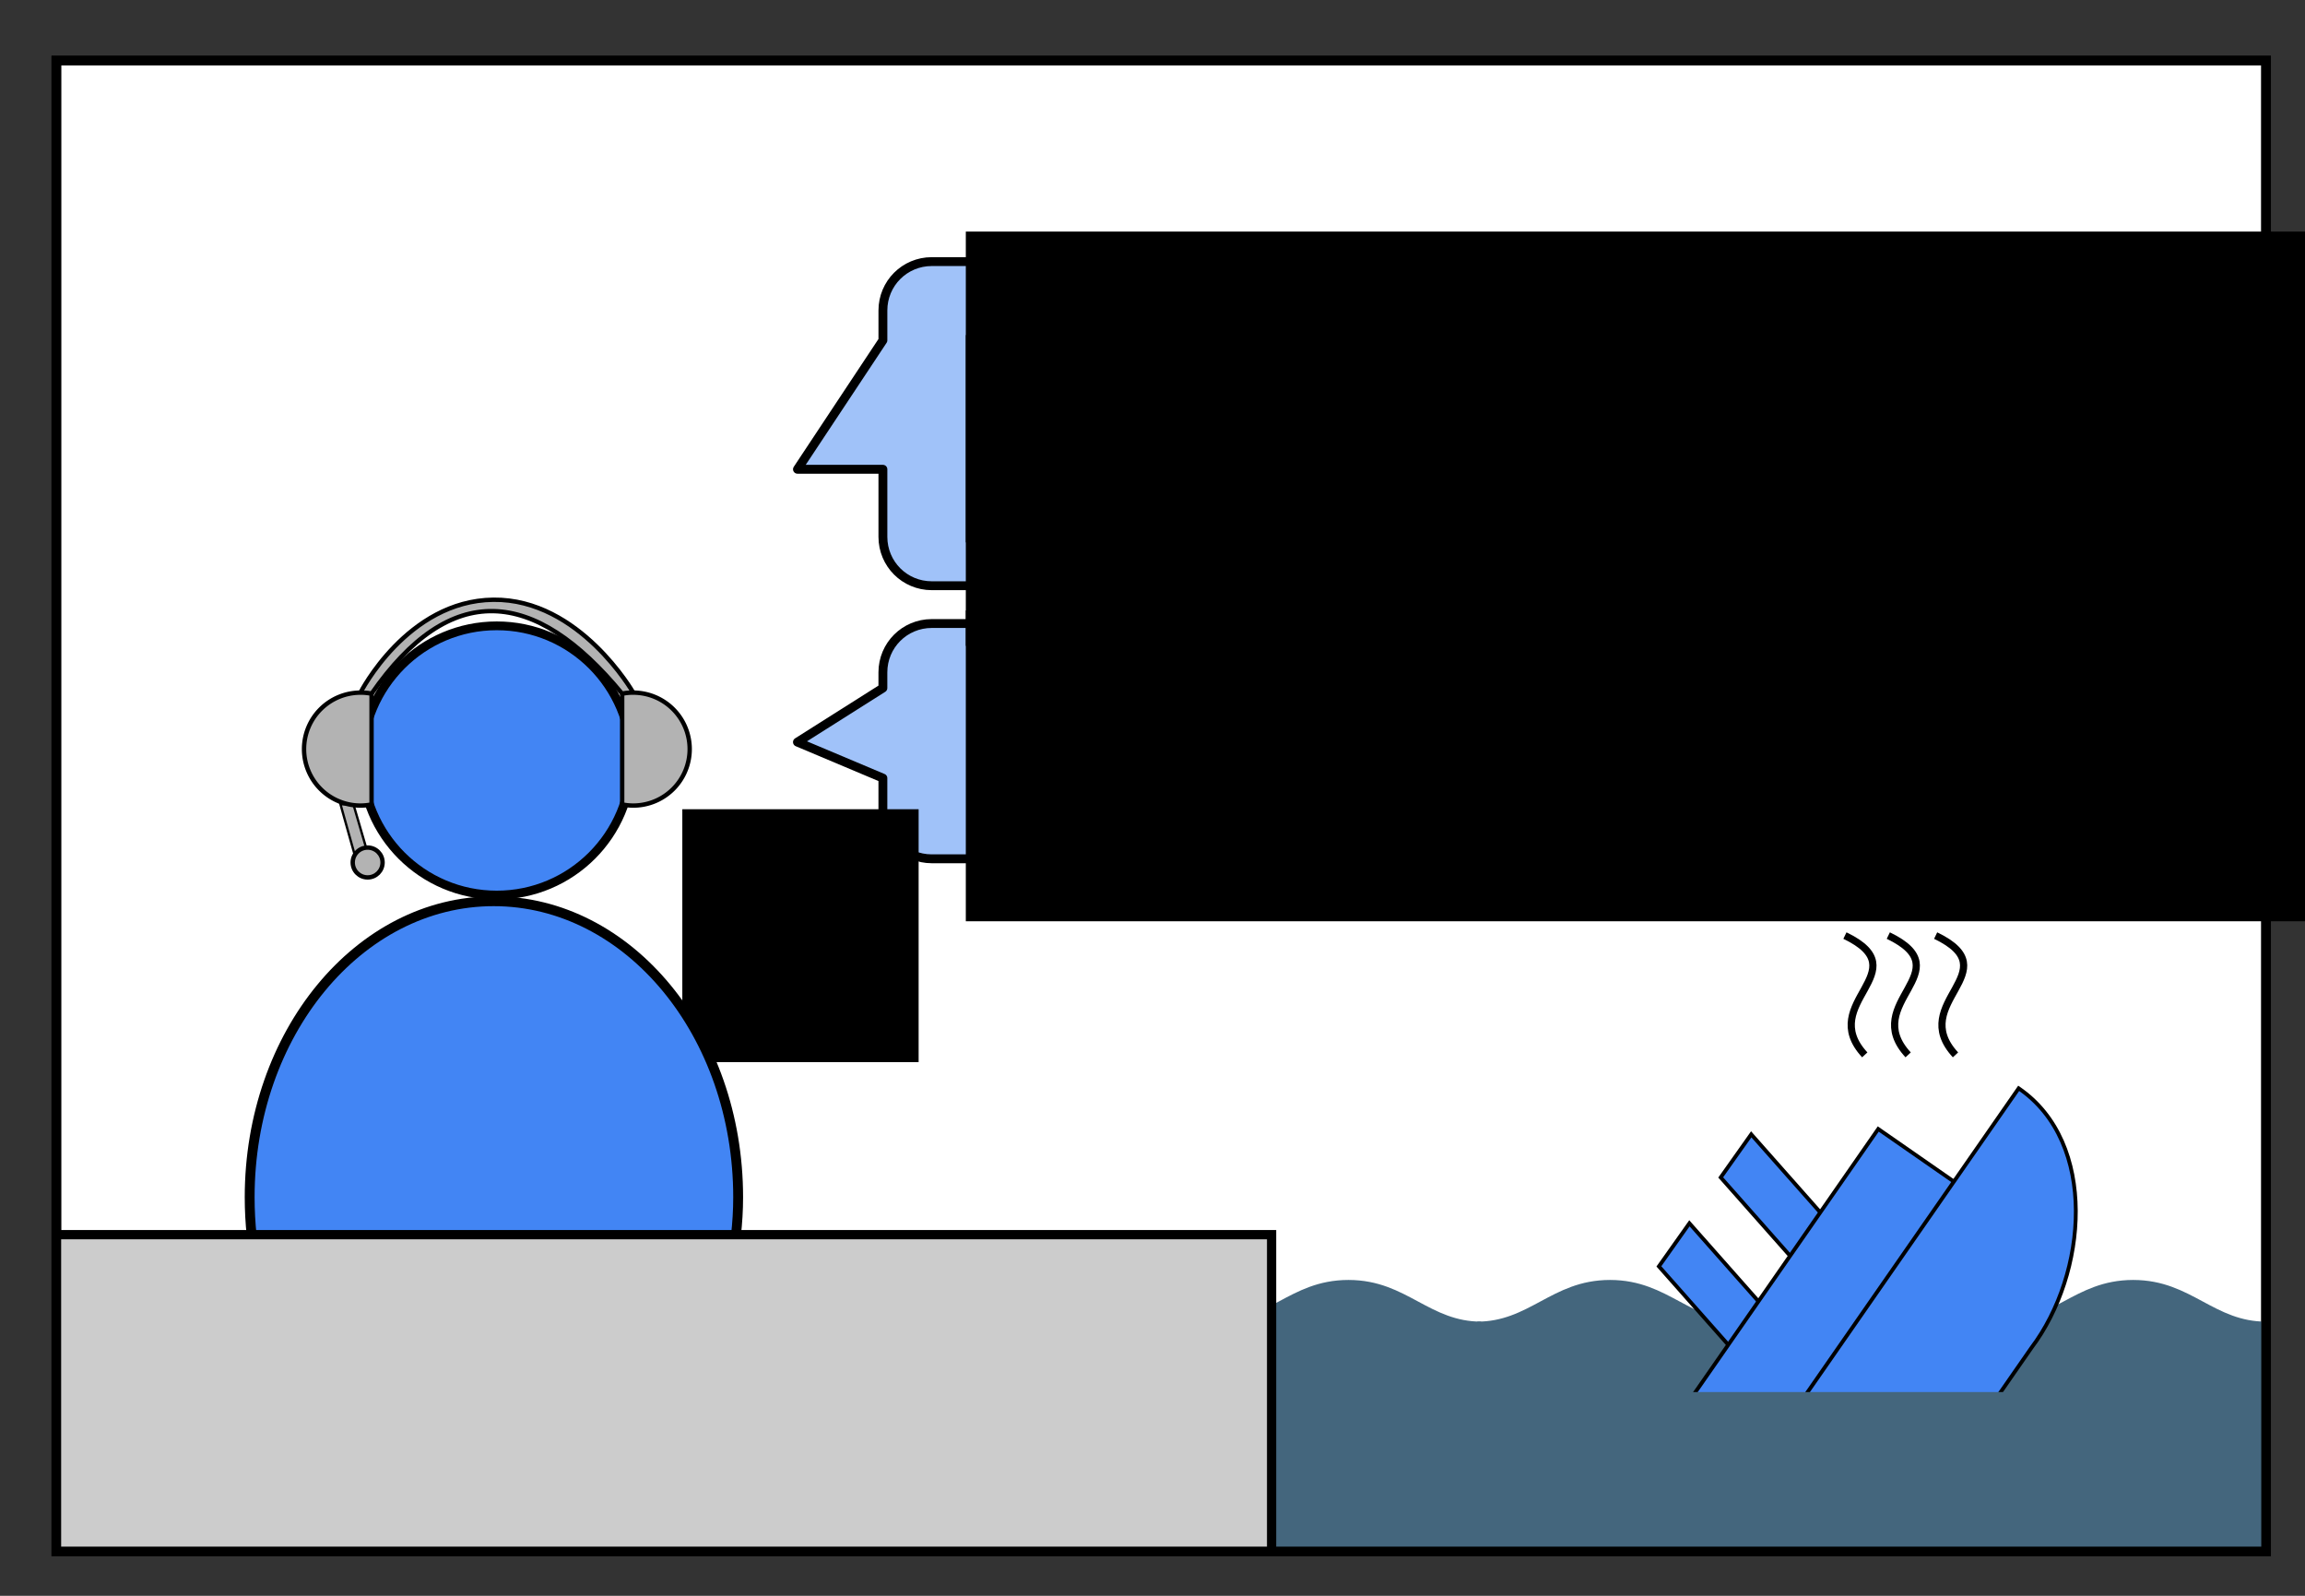 <?xml version="1.0" encoding="UTF-8" standalone="no"?>
<!-- Created with Inkscape (http://www.inkscape.org/) -->

<svg
   xmlns:dc="http://purl.org/dc/elements/1.1/"
   xmlns:cc="http://creativecommons.org/ns#"
   xmlns:rdf="http://www.w3.org/1999/02/22-rdf-syntax-ns#"
   xmlns:svg="http://www.w3.org/2000/svg"
   xmlns="http://www.w3.org/2000/svg"
   xmlns:sodipodi="http://sodipodi.sourceforge.net/DTD/sodipodi-0.dtd"
   xmlns:inkscape="http://www.inkscape.org/namespaces/inkscape"
   width="130mm"
   height="90mm"
   viewBox="0 0 130 90"
   version="1.1"
   id="svg8093"
   inkscape:version="0.92.5 (2060ec1f9f, 2020-04-08)"
   sodipodi:docname="story_first_time.svg"
   inkscape:export-filename="/home/kristian/projects/online_teaching_survival_guide/images/story_first_time.png"
   inkscape:export-xdpi="126.63715"
   inkscape:export-ydpi="126.63715">
  <rect x="0" y="0" width="130" height="90" fill="#333333" stroke="none"/>
  <defs
     id="defs8087">
    <inkscape:path-effect
       effect="spiro"
       id="path-effect3263-3-6"
       is_visible="true" />
    <inkscape:path-effect
       is_visible="true"
       id="path-effect1322"
       effect="spiro" />
    <clipPath
       clipPathUnits="userSpaceOnUse"
       id="clipPath3808">
      <rect
         style="fill:#ff0000;fill-opacity:1;stroke:none"
         id="rect3810"
         width="256.579"
         height="393.735"
         x="1139.452"
         y="635.659" />
    </clipPath>
    <clipPath
       clipPathUnits="userSpaceOnUse"
       id="clipPath2165">
      <rect
         style="fill:#ff0000;fill-opacity:1;stroke:none"
         id="rect2163"
         width="256.579"
         height="393.735"
         x="1139.452"
         y="635.659" />
    </clipPath>
    <clipPath
       clipPathUnits="userSpaceOnUse"
       id="clipPath2169">
      <rect
         style="fill:#ff0000;fill-opacity:1;stroke:none"
         id="rect2167"
         width="256.579"
         height="393.735"
         x="1139.452"
         y="635.659" />
    </clipPath>
    <clipPath
       clipPathUnits="userSpaceOnUse"
       id="clipPath2173">
      <rect
         style="fill:#ff0000;fill-opacity:1;stroke:none"
         id="rect2171"
         width="256.579"
         height="393.735"
         x="1139.452"
         y="635.659" />
    </clipPath>
    <clipPath
       clipPathUnits="userSpaceOnUse"
       id="clipPath2177">
      <rect
         style="fill:#ff0000;fill-opacity:1;stroke:none"
         id="rect2175"
         width="256.579"
         height="393.735"
         x="1139.452"
         y="635.659" />
    </clipPath>
    <clipPath
       clipPathUnits="userSpaceOnUse"
       id="clipPath2181">
      <rect
         style="fill:#ff0000;fill-opacity:1;stroke:none"
         id="rect2179"
         width="256.579"
         height="393.735"
         x="1139.452"
         y="635.659" />
    </clipPath>
    <clipPath
       clipPathUnits="userSpaceOnUse"
       id="clipPath3808-3">
      <rect
         style="fill:#ff0000;fill-opacity:1;stroke:none"
         id="rect3810-6"
         width="256.579"
         height="393.735"
         x="1139.452"
         y="635.659" />
    </clipPath>
    <clipPath
       clipPathUnits="userSpaceOnUse"
       id="clipPath2331">
      <rect
         style="fill:#ff0000;fill-opacity:1;stroke:none"
         id="rect2329"
         width="256.579"
         height="393.735"
         x="1139.452"
         y="635.659" />
    </clipPath>
    <clipPath
       clipPathUnits="userSpaceOnUse"
       id="clipPath2335">
      <rect
         style="fill:#ff0000;fill-opacity:1;stroke:none"
         id="rect2333"
         width="256.579"
         height="393.735"
         x="1139.452"
         y="635.659" />
    </clipPath>
    <clipPath
       clipPathUnits="userSpaceOnUse"
       id="clipPath2339">
      <rect
         style="fill:#ff0000;fill-opacity:1;stroke:none"
         id="rect2337"
         width="256.579"
         height="393.735"
         x="1139.452"
         y="635.659" />
    </clipPath>
    <clipPath
       clipPathUnits="userSpaceOnUse"
       id="clipPath2343">
      <rect
         style="fill:#ff0000;fill-opacity:1;stroke:none"
         id="rect2341"
         width="256.579"
         height="393.735"
         x="1139.452"
         y="635.659" />
    </clipPath>
    <clipPath
       clipPathUnits="userSpaceOnUse"
       id="clipPath2347">
      <rect
         style="fill:#ff0000;fill-opacity:1;stroke:none"
         id="rect2345"
         width="256.579"
         height="393.735"
         x="1139.452"
         y="635.659" />
    </clipPath>
    <clipPath
       clipPathUnits="userSpaceOnUse"
       id="clipPath916">
      <rect
         ry="0"
         inkscape:export-ydpi="149.98193"
         inkscape:export-xdpi="149.98193"
         inkscape:export-filename="/home/krother/Desktop/mySpeakerBusiness/speaker_types.png"
         y="210.418"
         x="3.177"
         height="84.081"
         width="124.628"
         id="rect918"
         style="fill:#ffffff;stroke:#000000;stroke-width:0.543" />
    </clipPath>
  </defs>
  <sodipodi:namedview
     id="base"
     pagecolor="#ffffff"
     bordercolor="#666666"
     borderopacity="1.0"
     inkscape:pageopacity="0.0"
     inkscape:pageshadow="2"
     inkscape:zoom="0.7"
     inkscape:cx="-192.22726"
     inkscape:cy="104.492"
     inkscape:document-units="mm"
     inkscape:current-layer="layer1"
     showgrid="false"
     inkscape:window-width="1848"
     inkscape:window-height="1016"
     inkscape:window-x="72"
     inkscape:window-y="27"
     inkscape:window-maximized="1"
     inkscape:object-nodes="false" />
  <g
     inkscape:label="Layer 1"
     inkscape:groupmode="layer"
     id="layer1"
     transform="translate(0,-207)">
    <rect
       style="fill:#ffffff;stroke:#000000;stroke-width:0.543"
       id="rect6752"
       width="124.628"
       height="84.081"
       x="3.177"
       y="210.418"
       inkscape:export-filename="/home/krother/Desktop/mySpeakerBusiness/speaker_types.png"
       inkscape:export-xdpi="149.98193"
       inkscape:export-ydpi="149.98193"
       ry="0" />
    <path
       style="fill:#4285f4;fill-opacity:0.502;stroke:#000000;stroke-width:0.5;stroke-linecap:round;stroke-linejoin:round;stroke-miterlimit:4;stroke-dasharray:none;stroke-dashoffset:0;stroke-opacity:1"
       d="m 52.549,242.166 h 62.727 c 1.526,0 2.755,1.229 2.755,2.755 v 7.759 c 0,1.526 -1.229,2.755 -2.755,2.755 H 52.549 c -1.526,0 -2.755,-1.229 -2.755,-2.755 v -1.796 l -4.819,-2.03 4.819,-3.049 v -0.884 c 0,-1.526 1.229,-2.755 2.755,-2.755 z"
       id="path23149"
       inkscape:connector-curvature="0"
       sodipodi:nodetypes="csssssscccssc" />
    <flowRoot
       style="font-style:normal;font-weight:normal;font-size:12.8px;line-height:0.01%;font-family:sans-serif;letter-spacing:0px;word-spacing:0px;fill:#000000;fill-opacity:1;stroke:none;stroke-width:1.067px;stroke-linecap:butt;stroke-linejoin:miter;stroke-opacity:1"
       id="flowRoot6746"
       xml:space="preserve"
       transform="matrix(0.217,0,0,0.217,-45.458,171.438)"><flowRegion
         style="font-family:sans-serif;stroke-width:1.067px"
         id="flowRegion6742"><rect
           style="font-size:17.067px;font-family:sans-serif;stroke-width:1.138px"
           y="374.199"
           x="386.821"
           height="65.727"
           width="61.417"
           id="rect6740" /></flowRegion><flowPara
         style="font-size:17.067px;line-height:1.25;font-family:sans-serif;stroke-width:1.067px"
         id="flowPara6744"> </flowPara></flowRoot>    <rect
       inkscape:export-ydpi="149.98193"
       inkscape:export-xdpi="149.98193"
       inkscape:export-filename="/home/krother/Desktop/mySpeakerBusiness/speaker_types.png"
       y="220.957"
       x="5.856"
       height="39.357"
       width="39.033"
       id="rect6748"
       style="fill:none;fill-opacity:1;stroke:none;stroke-width:0.232" />
    <g
       id="g9903"
       transform="matrix(1.644,0,0,1.644,46.424,-205.778)">
      <path
         sodipodi:nodetypes="ccczcc"
         inkscape:connector-curvature="0"
         id="path13446"
         d="m -15.493,274.88 c 2.702,-3.891 5.575,-3.665 8.599,0 l 0.379,-0.038 c 0,0 -1.838,-3.218 -4.797,-3.186 -2.958,0.032 -4.56,3.186 -4.56,3.186 z"
         style="fill:#b3b3b3;stroke:#000000;stroke-width:0.15;stroke-linecap:butt;stroke-linejoin:miter;stroke-opacity:1" />
      <path
         inkscape:connector-curvature="0"
         id="path13444"
         d="m -16.558,278.672 0.503,1.789 0.422,-0.141 -0.482,-1.648 z"
         style="fill:#b3b3b3;stroke:#000000;stroke-width:0.08px;stroke-linecap:butt;stroke-linejoin:miter;stroke-opacity:1" />
      <circle
         id="path3085"
         style="fill:#4285f4;fill-opacity:1;stroke:#000000;stroke-width:0.301;stroke-miterlimit:4;stroke-dasharray:none;stroke-dashoffset:0;stroke-opacity:1"
         inkscape:export-filename="/home/krother/Desktop/lehre/Teaching/pictures/teaching.png"
         inkscape:export-xdpi="149.99072"
         inkscape:export-ydpi="149.99072"
         cx="-11.196"
         cy="277.169"
         r="4.618" />
      <path
         inkscape:connector-curvature="0"
         id="path13435"
         d="m -15.871,274.843 a 1.937,1.937 0 0 0 -1.937,1.937 1.937,1.937 0 0 0 1.937,1.937 1.937,1.937 0 0 0 0.379,-0.039 v -3.798 a 1.937,1.937 0 0 0 -0.379,-0.038 z"
         style="opacity:1;fill:#b3b3b3;fill-opacity:1;stroke:#000000;stroke-width:0.15;stroke-linecap:round;stroke-linejoin:miter;stroke-miterlimit:4;stroke-dasharray:none;stroke-dashoffset:0;stroke-opacity:1" />
      <circle
         r="0.512"
         cy="280.67"
         cx="-15.626"
         id="path13440"
         style="opacity:1;fill:#b3b3b3;fill-opacity:1;stroke:#000000;stroke-width:0.15;stroke-linecap:round;stroke-linejoin:miter;stroke-miterlimit:4;stroke-dasharray:none;stroke-dashoffset:0;stroke-opacity:1" />
      <path
         style="opacity:1;fill:#b3b3b3;fill-opacity:1;stroke:#000000;stroke-width:0.15;stroke-linecap:round;stroke-linejoin:miter;stroke-miterlimit:4;stroke-dasharray:none;stroke-dashoffset:0;stroke-opacity:1"
         d="m -6.515,274.843 a 1.937,1.937 0 0 1 1.937,1.937 1.937,1.937 0 0 1 -1.937,1.937 1.937,1.937 0 0 1 -0.379,-0.039 v -3.798 a 1.937,1.937 0 0 1 0.379,-0.038 z"
         id="path13442"
         inkscape:connector-curvature="0" />
    </g>
    <path
       inkscape:connector-curvature="0"
       id="path1109-2"
       d="m 27.844,257.828 c -7.611,0 -13.763,7.474 -13.763,16.694 0,1.479 0.158,2.91 0.456,4.276 h 26.614 c 0.298,-1.366 0.48,-2.796 0.48,-4.276 0,-9.219 -6.176,-16.694 -13.787,-16.694 z"
       style="fill:#4285f4;fill-opacity:1;stroke:#000000;stroke-width:0.556;stroke-miterlimit:4;stroke-dasharray:none;stroke-dashoffset:0;stroke-opacity:1"
       inkscape:export-filename="C:\Documents and Settings\Kristian\Pulpit\audience.png"
       inkscape:export-xdpi="300"
       inkscape:export-ydpi="300" />
    <flowRoot
       style="font-style:normal;font-weight:normal;line-height:0.01%;font-family:sans-serif;letter-spacing:0px;word-spacing:0px;fill:#000000;fill-opacity:1;stroke:none;stroke-width:1px;stroke-linecap:butt;stroke-linejoin:miter;stroke-opacity:1"
       id="flowRoot3323"
       xml:space="preserve"
       transform="matrix(0.265,0,0,0.265,-203.222,149.611)"><flowRegion
         style="font-family:sans-serif"
         id="flowRegion3325"><rect
           style="font-size:16px;font-family:sans-serif"
           y="350.811"
           x="362.645"
           height="61.619"
           width="57.579"
           id="rect3327" /></flowRegion><flowPara
         style="font-size:16px;line-height:1.25;font-family:sans-serif"
         id="flowPara3329"> </flowPara></flowRoot>    <g
       id="g912"
       clip-path="url(#clipPath916)">
      <g
         inkscape:export-ydpi="299.99429"
         inkscape:export-xdpi="299.99429"
         inkscape:export-filename="/home/krother/Desktop/mySpeakerBusiness/pictures/burning_ships.png"
         transform="matrix(0.112,0,0,0.047,41.382,254.505)"
         id="g3417">
        <path
           style="fill:#44667d;fill-opacity:1;stroke:#44667d;stroke-width:7.675;stroke-opacity:1"
           d="m 1011.163,753.357 c 53.403,0 74.886,95.964 128.289,95.964 53.403,0 74.886,-95.965 128.289,-95.964 53.403,10e-6 74.886,95.964 128.289,95.964 53.403,10e-6 74.886,-95.964 128.289,-95.964 53.403,0 128.289,95.964 128.289,95.964 l -2.02,160.614 H 882.873 c 0,0 -23.943,-112.804 0,-160.614 23.943,-47.811 74.886,-95.964 128.289,-95.964 z"
           id="path3419"
           inkscape:connector-curvature="0"
           sodipodi:nodetypes="zzzzzccczz"
           clip-path="url(#clipPath3808-3)"
           transform="matrix(0.521,0,0,0.521,-350.956,134.665)" />
        <path
           transform="matrix(0.521,0,0,0.521,-482.677,134.665)"
           clip-path="url(#clipPath3808-3)"
           sodipodi:nodetypes="zzzzzccczz"
           inkscape:connector-curvature="0"
           id="path3421"
           d="m 1011.163,753.357 c 53.403,0 74.886,95.964 128.289,95.964 53.403,0 74.886,-95.965 128.289,-95.964 53.403,10e-6 74.886,95.964 128.289,95.964 53.403,10e-6 74.886,-95.964 128.289,-95.964 53.403,0 128.289,95.964 128.289,95.964 l -2.02,160.614 H 882.873 c 0,0 -23.943,-112.804 0,-160.614 23.943,-47.811 74.886,-95.964 128.289,-95.964 z"
           style="fill:#44667d;fill-opacity:1;stroke:#44667d;stroke-width:7.675;stroke-opacity:1" />
        <path
           style="fill:#44667d;fill-opacity:1;stroke:#44667d;stroke-width:7.675;stroke-opacity:1"
           d="m 1011.163,753.357 c 53.403,0 74.886,95.964 128.289,95.964 53.403,0 74.886,-95.965 128.289,-95.964 53.403,10e-6 74.886,95.964 128.289,95.964 53.403,10e-6 74.886,-95.964 128.289,-95.964 53.403,0 128.289,95.964 128.289,95.964 l -2.02,160.614 H 882.873 c 0,0 -23.943,-112.804 0,-160.614 23.943,-47.811 74.886,-95.964 128.289,-95.964 z"
           id="path3423"
           inkscape:connector-curvature="0"
           sodipodi:nodetypes="zzzzzccczz"
           clip-path="url(#clipPath3808-3)"
           transform="matrix(0.521,0,0,0.521,-614.399,134.665)" />
        <path
           transform="matrix(0.521,0,0,0.521,44.209,134.665)"
           clip-path="url(#clipPath3808-3)"
           sodipodi:nodetypes="zzzzzccczz"
           inkscape:connector-curvature="0"
           id="path3425"
           d="m 1011.163,753.357 c 53.403,0 74.886,95.964 128.289,95.964 53.403,0 74.886,-95.965 128.289,-95.964 53.403,10e-6 74.886,95.964 128.289,95.964 53.403,10e-6 74.886,-95.964 128.289,-95.964 53.403,0 128.289,95.964 128.289,95.964 l -2.02,160.614 H 882.873 c 0,0 -23.943,-112.804 0,-160.614 23.943,-47.811 74.886,-95.964 128.289,-95.964 z"
           style="fill:#44667d;fill-opacity:1;stroke:#44667d;stroke-width:7.675;stroke-opacity:1" />
        <path
           style="fill:#44667d;fill-opacity:1;stroke:#44667d;stroke-width:7.675;stroke-opacity:1"
           d="m 1011.163,753.357 c 53.403,0 74.886,95.964 128.289,95.964 53.403,0 74.886,-95.965 128.289,-95.964 53.403,10e-6 74.886,95.964 128.289,95.964 53.403,10e-6 74.886,-95.964 128.289,-95.964 53.403,0 128.289,95.964 128.289,95.964 l -2.02,160.614 H 882.873 c 0,0 -23.943,-112.804 0,-160.614 23.943,-47.811 74.886,-95.964 128.289,-95.964 z"
           id="path3427"
           inkscape:connector-curvature="0"
           sodipodi:nodetypes="zzzzzccczz"
           clip-path="url(#clipPath3808-3)"
           transform="matrix(0.521,0,0,0.521,-87.513,134.665)" />
        <path
           transform="matrix(0.521,0,0,0.521,-219.234,134.665)"
           clip-path="url(#clipPath3808-3)"
           sodipodi:nodetypes="zzzzzccczz"
           inkscape:connector-curvature="0"
           id="path3429"
           d="m 1011.163,753.357 c 53.403,0 74.886,95.964 128.289,95.964 53.403,0 74.886,-95.965 128.289,-95.964 53.403,10e-6 74.886,95.964 128.289,95.964 53.403,10e-6 74.886,-95.964 128.289,-95.964 53.403,0 128.289,95.964 128.289,95.964 l -2.02,160.614 H 882.873 c 0,0 -23.943,-112.804 0,-160.614 23.943,-47.811 74.886,-95.964 128.289,-95.964 z"
           style="fill:#44667d;fill-opacity:1;stroke:#44667d;stroke-width:7.675;stroke-opacity:1" />
      </g>
      <g
         id="g3930"
         transform="matrix(0.041,-0.059,0.059,0.041,42.308,343.438)"
         inkscape:export-filename="/home/krother/Desktop/mySpeakerBusiness/pictures/burning_ships.png"
         inkscape:export-xdpi="299.99429"
         inkscape:export-ydpi="299.99429">
        <path
           sodipodi:nodetypes="ccccc"
           inkscape:connector-curvature="0"
           id="rect3157"
           d="m 1276.669,69.768 -25.099,102.936 -39.214,-9.561 22.86,-93.755 z"
           style="fill:#4285f4;fill-opacity:1;stroke:#000000;stroke-width:3;stroke-linecap:round;stroke-miterlimit:4;stroke-dashoffset:0;stroke-opacity:1" />
        <path
           style="fill:#4285f4;fill-opacity:1;stroke:#000000;stroke-width:3;stroke-linecap:round;stroke-miterlimit:4;stroke-dashoffset:0;stroke-opacity:1"
           d="m 1191.641,69.768 -25.099,102.936 -39.214,-9.561 22.86,-93.755 z"
           id="path3160"
           inkscape:connector-curvature="0"
           sodipodi:nodetypes="ccccc" />
        <rect
           y="149.25"
           x="1047.745"
           height="80.725"
           width="289.265"
           id="rect3154"
           style="fill:#4285f4;fill-opacity:1;stroke:#000000;stroke-width:3;stroke-linecap:round;stroke-miterlimit:4;stroke-dasharray:none;stroke-dashoffset:0;stroke-opacity:1" />
        <path
           sodipodi:nodetypes="ccccc"
           inkscape:connector-curvature="0"
           id="rect3152"
           d="m 832.478,221.566 h 593.666 c 0.549,75.622 -88.867,127.287 -161.45,124.451 H 972.065 C 904.862,348.326 832.478,221.566 832.478,221.566 Z"
           style="fill:#4285f4;fill-opacity:1;stroke:#000000;stroke-width:3" />
      </g>
      <rect
         inkscape:export-ydpi="299.99429"
         inkscape:export-xdpi="299.99429"
         inkscape:export-filename="/home/krother/Desktop/mySpeakerBusiness/pictures/burning_ships.png"
         y="285.51"
         x="38.854"
         height="27.083"
         width="88.862"
         id="rect3393"
         style="fill:#44667d;fill-opacity:1;stroke:none;stroke-width:0.109;stroke-linecap:butt;stroke-linejoin:round;stroke-miterlimit:4;stroke-dasharray:none;stroke-dashoffset:0" />
      <rect
         inkscape:export-ydpi="299.99429"
         inkscape:export-xdpi="299.99429"
         inkscape:export-filename="/home/krother/Desktop/mySpeakerBusiness/pictures/burning_ships.png"
         y="276.633"
         x="-40.015"
         height="35.614"
         width="111.732"
         id="rect3259"
         style="fill:#cccccc;stroke:#000000;stroke-width:0.521" />
      <path
         inkscape:connector-curvature="0"
         id="path3086-5"
         d="m 104.052,259.765 c 4.196,2.021 -1.614,3.778 1.119,6.728"
         style="fill:none;stroke:#000000;stroke-width:0.406;stroke-linecap:butt;stroke-linejoin:miter;stroke-opacity:1"
         inkscape:export-filename="/home/krother/Desktop/mySpeakerBusiness/pictures/burning_ships.png"
         inkscape:export-xdpi="299.99429"
         inkscape:export-ydpi="299.99429" />
      <path
         inkscape:export-ydpi="299.99429"
         inkscape:export-xdpi="299.99429"
         inkscape:export-filename="/home/krother/Desktop/mySpeakerBusiness/pictures/burning_ships.png"
         style="fill:none;stroke:#000000;stroke-width:0.406;stroke-linecap:butt;stroke-linejoin:miter;stroke-opacity:1"
         d="m 106.499,259.765 c 4.196,2.021 -1.614,3.778 1.119,6.728"
         id="path3954"
         inkscape:connector-curvature="0" />
      <path
         inkscape:connector-curvature="0"
         id="path3956"
         d="m 109.169,259.765 c 4.196,2.021 -1.614,3.778 1.119,6.728"
         style="fill:none;stroke:#000000;stroke-width:0.406;stroke-linecap:butt;stroke-linejoin:miter;stroke-opacity:1"
         inkscape:export-filename="/home/krother/Desktop/mySpeakerBusiness/pictures/burning_ships.png"
         inkscape:export-xdpi="299.99429"
         inkscape:export-ydpi="299.99429" />
    </g>
    <g
       id="g3857-6"
       transform="translate(12.17,-17.999)">
      <flowRoot
         transform="matrix(0.265,0,0,0.265,2.362,-3.78)"
         style="font-style:normal;font-weight:normal;font-size:40px;line-height:1.25;font-family:sans-serif;letter-spacing:0px;word-spacing:0px;fill:#000000;fill-opacity:1;stroke:none"
         id="flowRoot3833"
         xml:space="preserve"><flowRegion
           id="flowRegion3835"><rect
             y="993.234"
             x="150.714"
             height="66.151"
             width="390.727"
             id="rect3837" /></flowRegion><flowPara
           style="font-weight:bold;font-size:16px"
           id="flowPara3839">100 years earlier</flowPara></flowRoot>    </g>
    <g
       id="g23185"
       transform="translate(3.402,-19.236)">
      <path
         style="fill:#4285f4;fill-opacity:0.502;stroke:#000000;stroke-width:0.5;stroke-linecap:round;stroke-linejoin:round;stroke-miterlimit:4;stroke-dasharray:none;stroke-dashoffset:0;stroke-opacity:1"
         d="m 49.148,240.99 h 62.671 c 1.526,0 2.755,1.229 2.755,2.755 v 12.77 c 0,1.526 -1.229,2.755 -2.755,2.755 H 49.148 c -1.526,0 -2.755,-1.229 -2.755,-2.755 v -3.813 h -4.819 l 4.819,-7.271 v -1.686 c 0,-1.526 1.229,-2.755 2.755,-2.755 z"
         id="path23129"
         inkscape:connector-curvature="0"
         sodipodi:nodetypes="csssssscccssc" />
      <g
         id="g23147"
         transform="translate(8.768,-20.13)">
        <flowRoot
           transform="matrix(0.265,0,0,0.265,2.362,-3.78)"
           style="font-style:normal;font-weight:normal;font-size:40px;line-height:1.25;font-family:sans-serif;letter-spacing:0px;word-spacing:0px;fill:#000000;fill-opacity:1;stroke:none"
           id="flowRoot23137"
           xml:space="preserve"><flowRegion
             id="flowRegion23133"><rect
               y="993.234"
               x="150.714"
               height="66.151"
               width="390.727"
               id="rect23131" /></flowRegion><flowPara
             style="font-size:16px"
             id="flowPara23135">when I trained my first</flowPara></flowRoot>        <flowRoot
           xml:space="preserve"
           id="flowRoot23145"
           style="font-style:normal;font-weight:normal;font-size:40px;line-height:1.25;font-family:sans-serif;letter-spacing:0px;word-spacing:0px;fill:#000000;fill-opacity:1;stroke:none"
           transform="matrix(0.265,0,0,0.265,2.362,2.055)"><flowRegion
             id="flowRegion23141"><rect
               id="rect23139"
               width="390.727"
               height="66.151"
               x="150.714"
               y="993.234" /></flowRegion><flowPara
             id="flowPara23143"
             style="font-size:16px">ML model, a ship went down</flowPara></flowRoot>      </g>
    </g>
    <rect
       ry="0"
       inkscape:export-ydpi="149.98193"
       inkscape:export-xdpi="149.98193"
       inkscape:export-filename="/home/krother/Desktop/mySpeakerBusiness/speaker_types.png"
       y="210.418"
       x="3.177"
       height="84.081"
       width="124.628"
       id="rect920"
       style="fill:none;stroke:#000000;stroke-width:0.543" />
  </g>
</svg>
